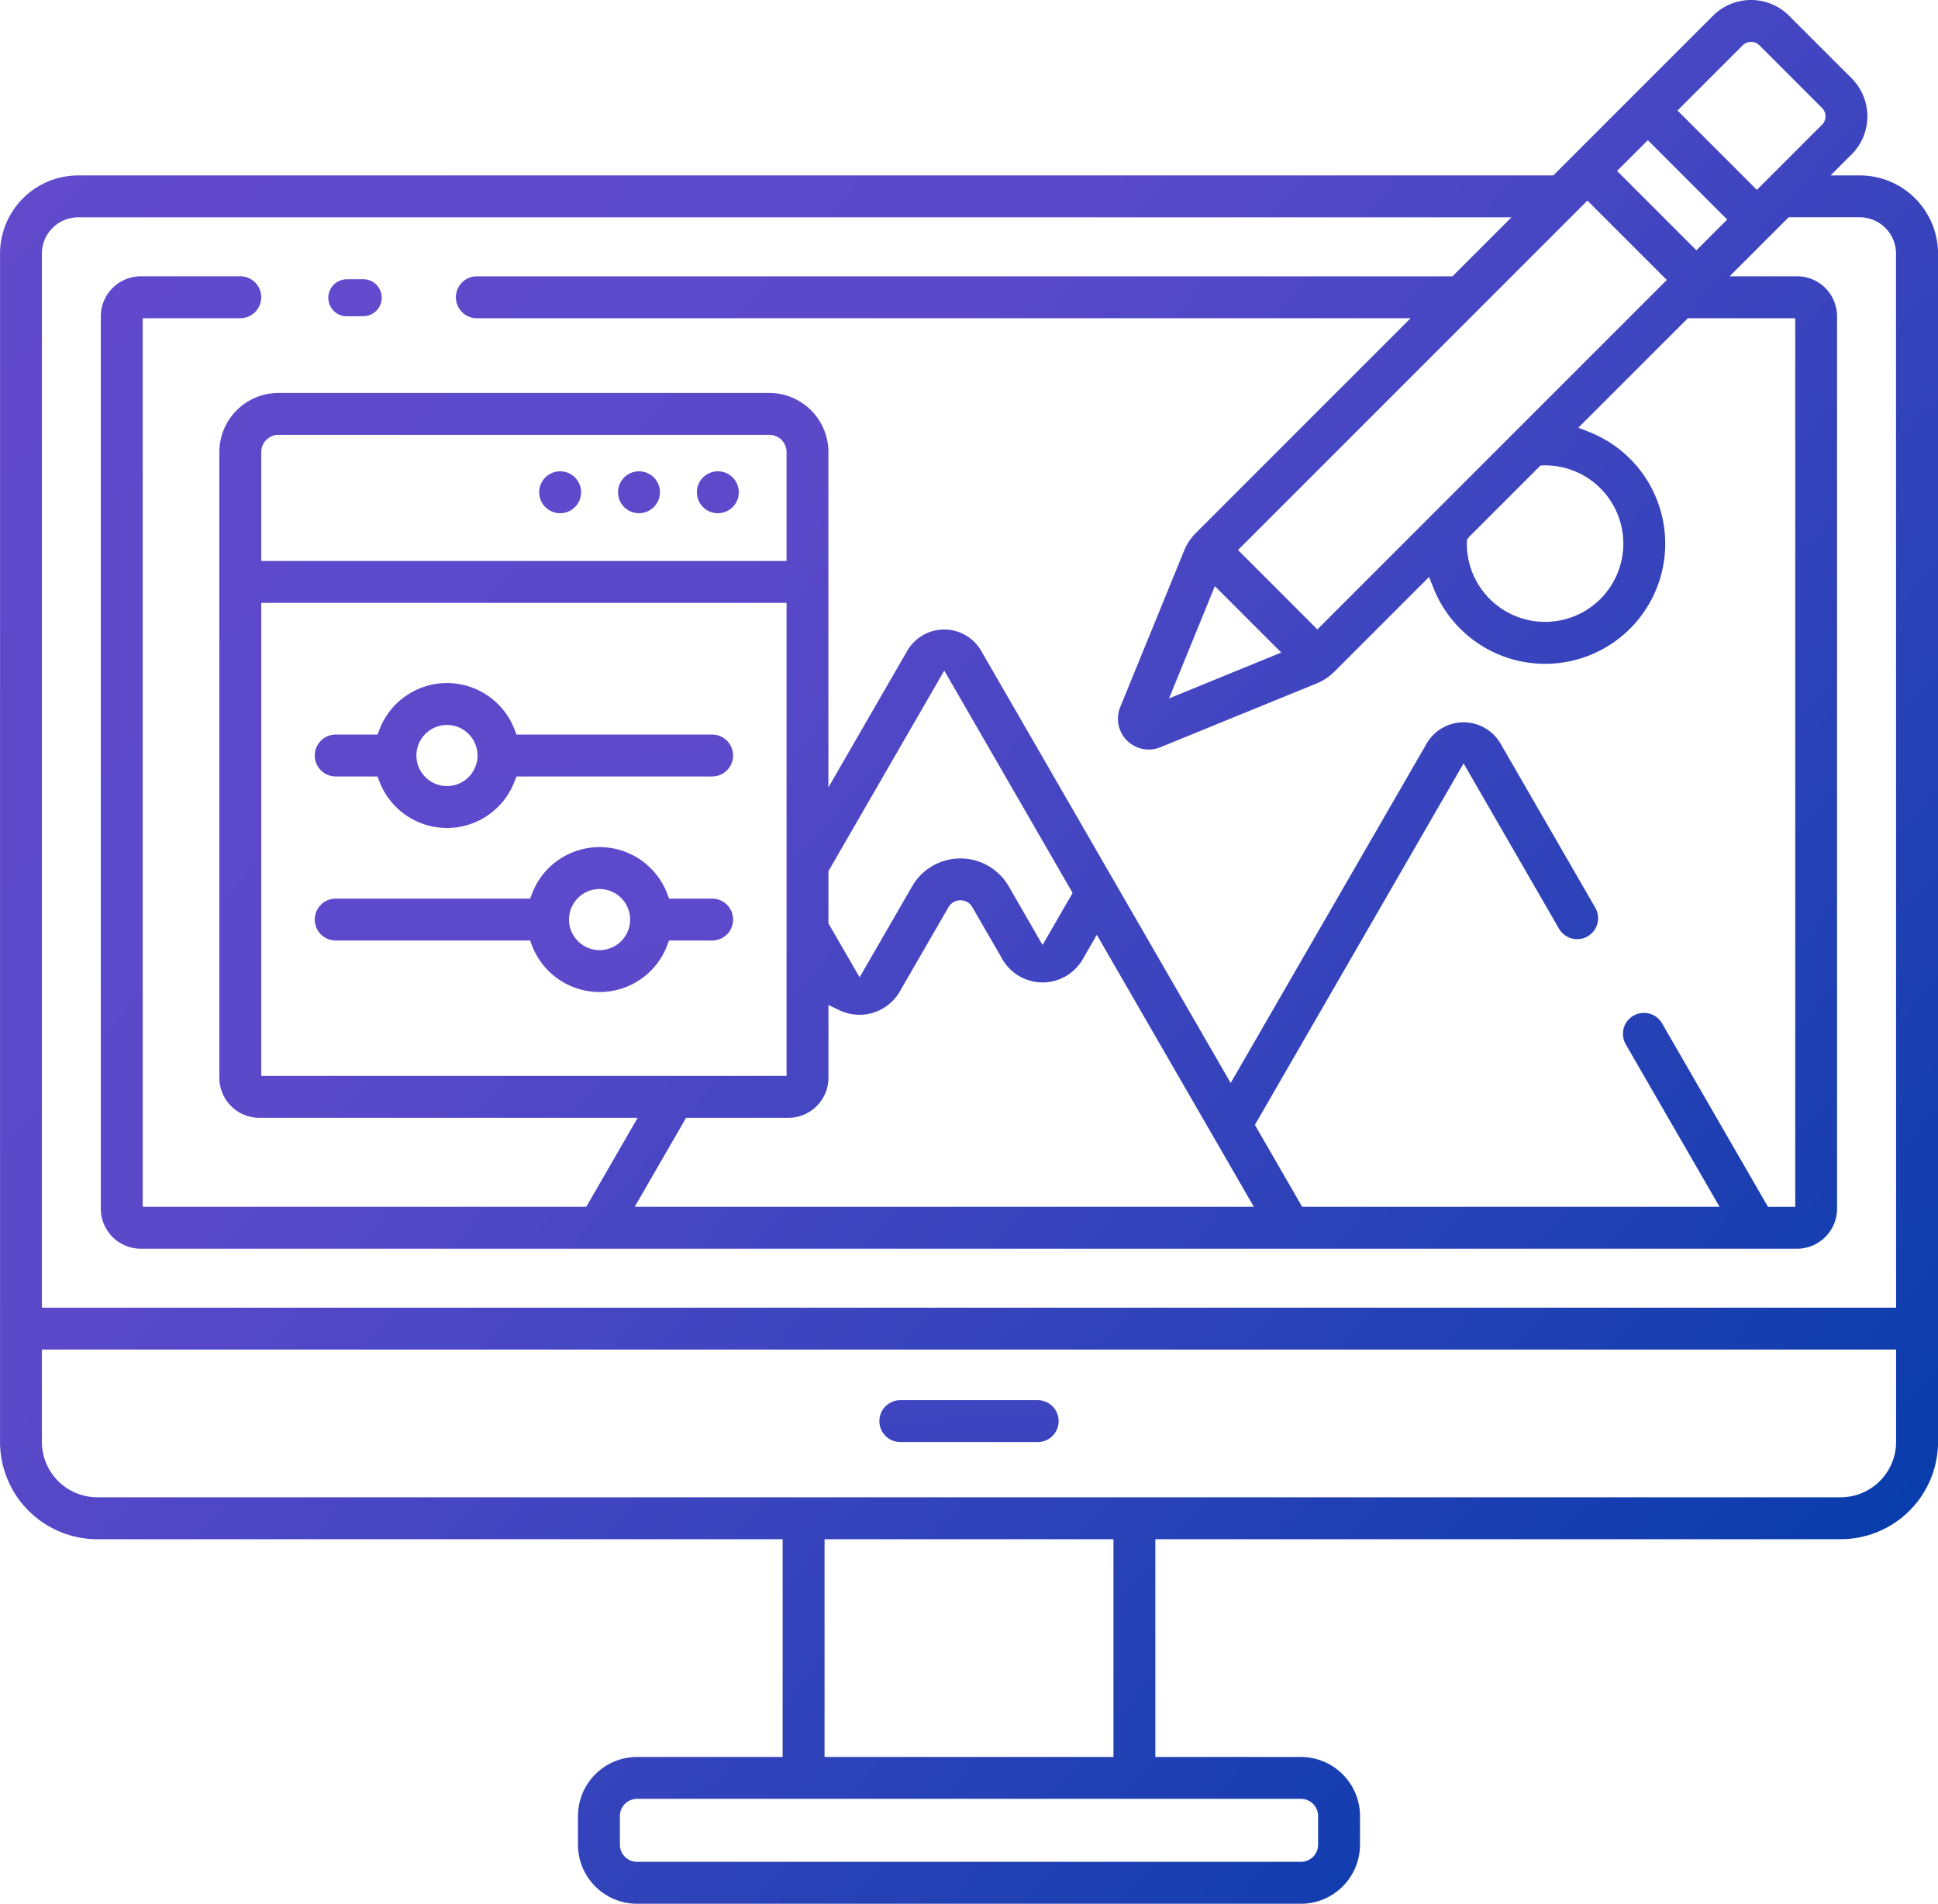 <svg xmlns="http://www.w3.org/2000/svg" xmlns:xlink="http://www.w3.org/1999/xlink" width="252.984" height="248.497" viewBox="0 0 252.984 248.497"><defs><style>.a{fill:url(#a);}.b{fill:url(#b);}.c{fill:url(#c);}.d{fill:url(#d);}.e{fill:url(#e);}.f{fill:url(#f);}.g{fill:url(#g);}.h{fill:url(#h);}</style><linearGradient id="a" x1="-6.239" y1="-25.635" x2="4.473" y2="15.907" gradientUnits="objectBoundingBox"><stop offset="0" stop-color="#654ace"/><stop offset="0.45" stop-color="#5b49ca"/><stop offset="1" stop-color="#003ba8"/></linearGradient><linearGradient id="b" x1="-1.207" y1="-3.968" x2="3.383" y2="8.046" xlink:href="#a"/><linearGradient id="c" x1="-1.012" y1="-3.458" x2="3.578" y2="8.557" xlink:href="#a"/><linearGradient id="d" x1="-14.006" y1="-12.654" x2="31.812" y2="28.895" xlink:href="#a"/><linearGradient id="e" x1="-12.973" y1="-11.718" x2="32.845" y2="29.831" xlink:href="#a"/><linearGradient id="f" x1="-11.941" y1="-10.782" x2="33.877" y2="30.768" xlink:href="#a"/><linearGradient id="g" x1="0.032" y1="-0.003" x2="1.022" y2="0.912" xlink:href="#a"/><linearGradient id="h" x1="-5.38" y1="-7.139" x2="30.8" y2="39.858" xlink:href="#a"/></defs><g transform="translate(-2502.037 -3046.717)"><path class="a" d="M2619.565,3234.952h17.928a2.735,2.735,0,0,0,0-5.471h-17.928a2.735,2.735,0,0,0,0,5.471Z"/><path class="b" d="M2545.858,3169.484h25.376l.247.642a9.441,9.441,0,0,0,17.647,0l.246-.642H2595a2.734,2.734,0,1,0,0-5.469h-5.622l-.246-.642a9.441,9.441,0,0,0-17.647,0l-.247.642h-25.376a2.734,2.734,0,0,0,0,5.469Zm34.446-6.722a3.988,3.988,0,1,1-3.988,3.988A3.993,3.993,0,0,1,2580.3,3162.762Z"/><path class="c" d="M2545.858,3148.07h5.457l.246.642a9.441,9.441,0,0,0,17.646,0l.246-.642H2595a2.735,2.735,0,0,0,0-5.47h-25.543l-.246-.642a9.441,9.441,0,0,0-17.646,0l-.246.642h-5.457a2.735,2.735,0,0,0,0,5.47Zm14.526-6.723a3.988,3.988,0,1,1-3.988,3.988A3.993,3.993,0,0,1,2560.384,3141.347Z"/><path class="d" d="M2595.743,3108.237a2.735,2.735,0,1,0,2.735,2.735A2.738,2.738,0,0,0,2595.743,3108.237Z"/><path class="e" d="M2585.451,3108.237a2.735,2.735,0,1,0,2.735,2.735A2.738,2.738,0,0,0,2585.451,3108.237Z"/><path class="f" d="M2575.158,3108.237a2.735,2.735,0,1,0,2.735,2.735A2.738,2.738,0,0,0,2575.158,3108.237Z"/><path class="g" d="M2744.816,3069.615H2741l2.75-2.75a7.024,7.024,0,0,0,0-9.922l-8.176-8.175a7.024,7.024,0,0,0-9.922,0l-20.847,20.847H2512.242a10.217,10.217,0,0,0-10.2,10.205v155.114a12.709,12.709,0,0,0,12.695,12.7H2604.2v28.422h-19a7.724,7.724,0,0,0-7.716,7.715v3.732a7.724,7.724,0,0,0,7.716,7.715h86.654a7.724,7.724,0,0,0,7.716-7.715v-3.732a7.724,7.724,0,0,0-7.716-7.715h-19V3247.63h89.471a12.71,12.71,0,0,0,12.7-12.7V3079.82A10.217,10.217,0,0,0,2744.816,3069.615Zm-15.29-16.981a1.547,1.547,0,0,1,2.183,0l8.175,8.176a1.544,1.544,0,0,1,0,2.187l-8.505,8.507-10.362-10.361Zm-12.379,12.379,10.36,10.361-4.019,4.019-10.36-10.361Zm-7.888,7.887,10.361,10.362-45.613,45.613-10.361-10.361Zm-5.53,34.563a10.214,10.214,0,1,1-10.213,10.213l.033-.536.269-.347,9.316-9.314.405-.007C2703.619,3107.466,2703.674,3107.463,2703.729,3107.463Zm-34.438,24.433-14.651,5.985,5.985-14.652Zm2.565,149.626a2.248,2.248,0,0,1,2.245,2.246v3.732a2.248,2.248,0,0,1-2.245,2.245H2585.2a2.248,2.248,0,0,1-2.245-2.245v-3.732a2.248,2.248,0,0,1,2.245-2.246Zm-62.183-5.469v-28.422h37.712v28.422Zm139.877-41.119a7.233,7.233,0,0,1-7.224,7.225H2514.732a7.234,7.234,0,0,1-7.225-7.225v-12.056H2749.55Zm0-17.525H2507.507V3079.82a4.741,4.741,0,0,1,4.735-4.734h187.1l-7.7,7.7H2564.285a2.735,2.735,0,1,0,0,5.47h121.889l-28.052,28.054a6.944,6.944,0,0,0-1.509,2.28l-8.344,20.426a4.02,4.02,0,0,0,5.241,5.24l20.426-8.343a6.963,6.963,0,0,0,2.225-1.459l12.429-12.427.56,1.416a15.679,15.679,0,1,0,20.342-20.34l-1.415-.561,14.287-14.285h14.021v115.992h-3.556L2719,3180.3a2.735,2.735,0,1,0-4.738,2.735l12.246,21.21h-54.486l-6.174-10.693,27.243-47.187,12.455,21.574a2.735,2.735,0,0,0,4.738-2.735l-12.364-21.415a5.577,5.577,0,0,0-9.659,0l-25.572,44.293-32.567-56.406a5.576,5.576,0,0,0-9.658,0l-10.288,17.819v-43.769a7.724,7.724,0,0,0-7.715-7.715h-64.077a7.723,7.723,0,0,0-7.715,7.715V3187.4a5.231,5.231,0,0,0,5.225,5.226h49.382l-6.709,11.619h-57.9V3088.251h12.734a2.735,2.735,0,1,0,0-5.47h-12.98a5.231,5.231,0,0,0-5.225,5.225v116.482a5.231,5.231,0,0,0,5.225,5.226h216.2a5.231,5.231,0,0,0,5.224-5.226V3088.006a5.231,5.231,0,0,0-5.224-5.225h-8.8l7.7-7.7h9.284a4.74,4.74,0,0,1,4.734,4.734Zm-144.838-92v61.743h-68.569V3125.41Zm-68.569-5.47v-14.216a2.247,2.247,0,0,1,2.245-2.245h64.078a2.247,2.247,0,0,1,2.246,2.245v14.216Zm68.814,72.684a5.23,5.23,0,0,0,5.224-5.226v-9.5l1.433.688a6.078,6.078,0,0,0,7.873-2.435l6.356-11.008a1.8,1.8,0,0,1,3.129,0l3.918,6.785a6.054,6.054,0,0,0,10.485,0l1.839-3.185,20.5,35.5h-80.823l6.709-11.619Zm5.224-25.373v-6.817l15.118-26.184,16.756,29.023-3.923,6.794-4.423-7.662a7.278,7.278,0,0,0-12.6,0l-6.861,11.884Z"/><path class="h" d="M2547.363,3088h0l2.089-.008a2.414,2.414,0,0,0,0-4.828h0l-2.1.007a2.415,2.415,0,1,0,.013,4.829Z"/></g></svg>